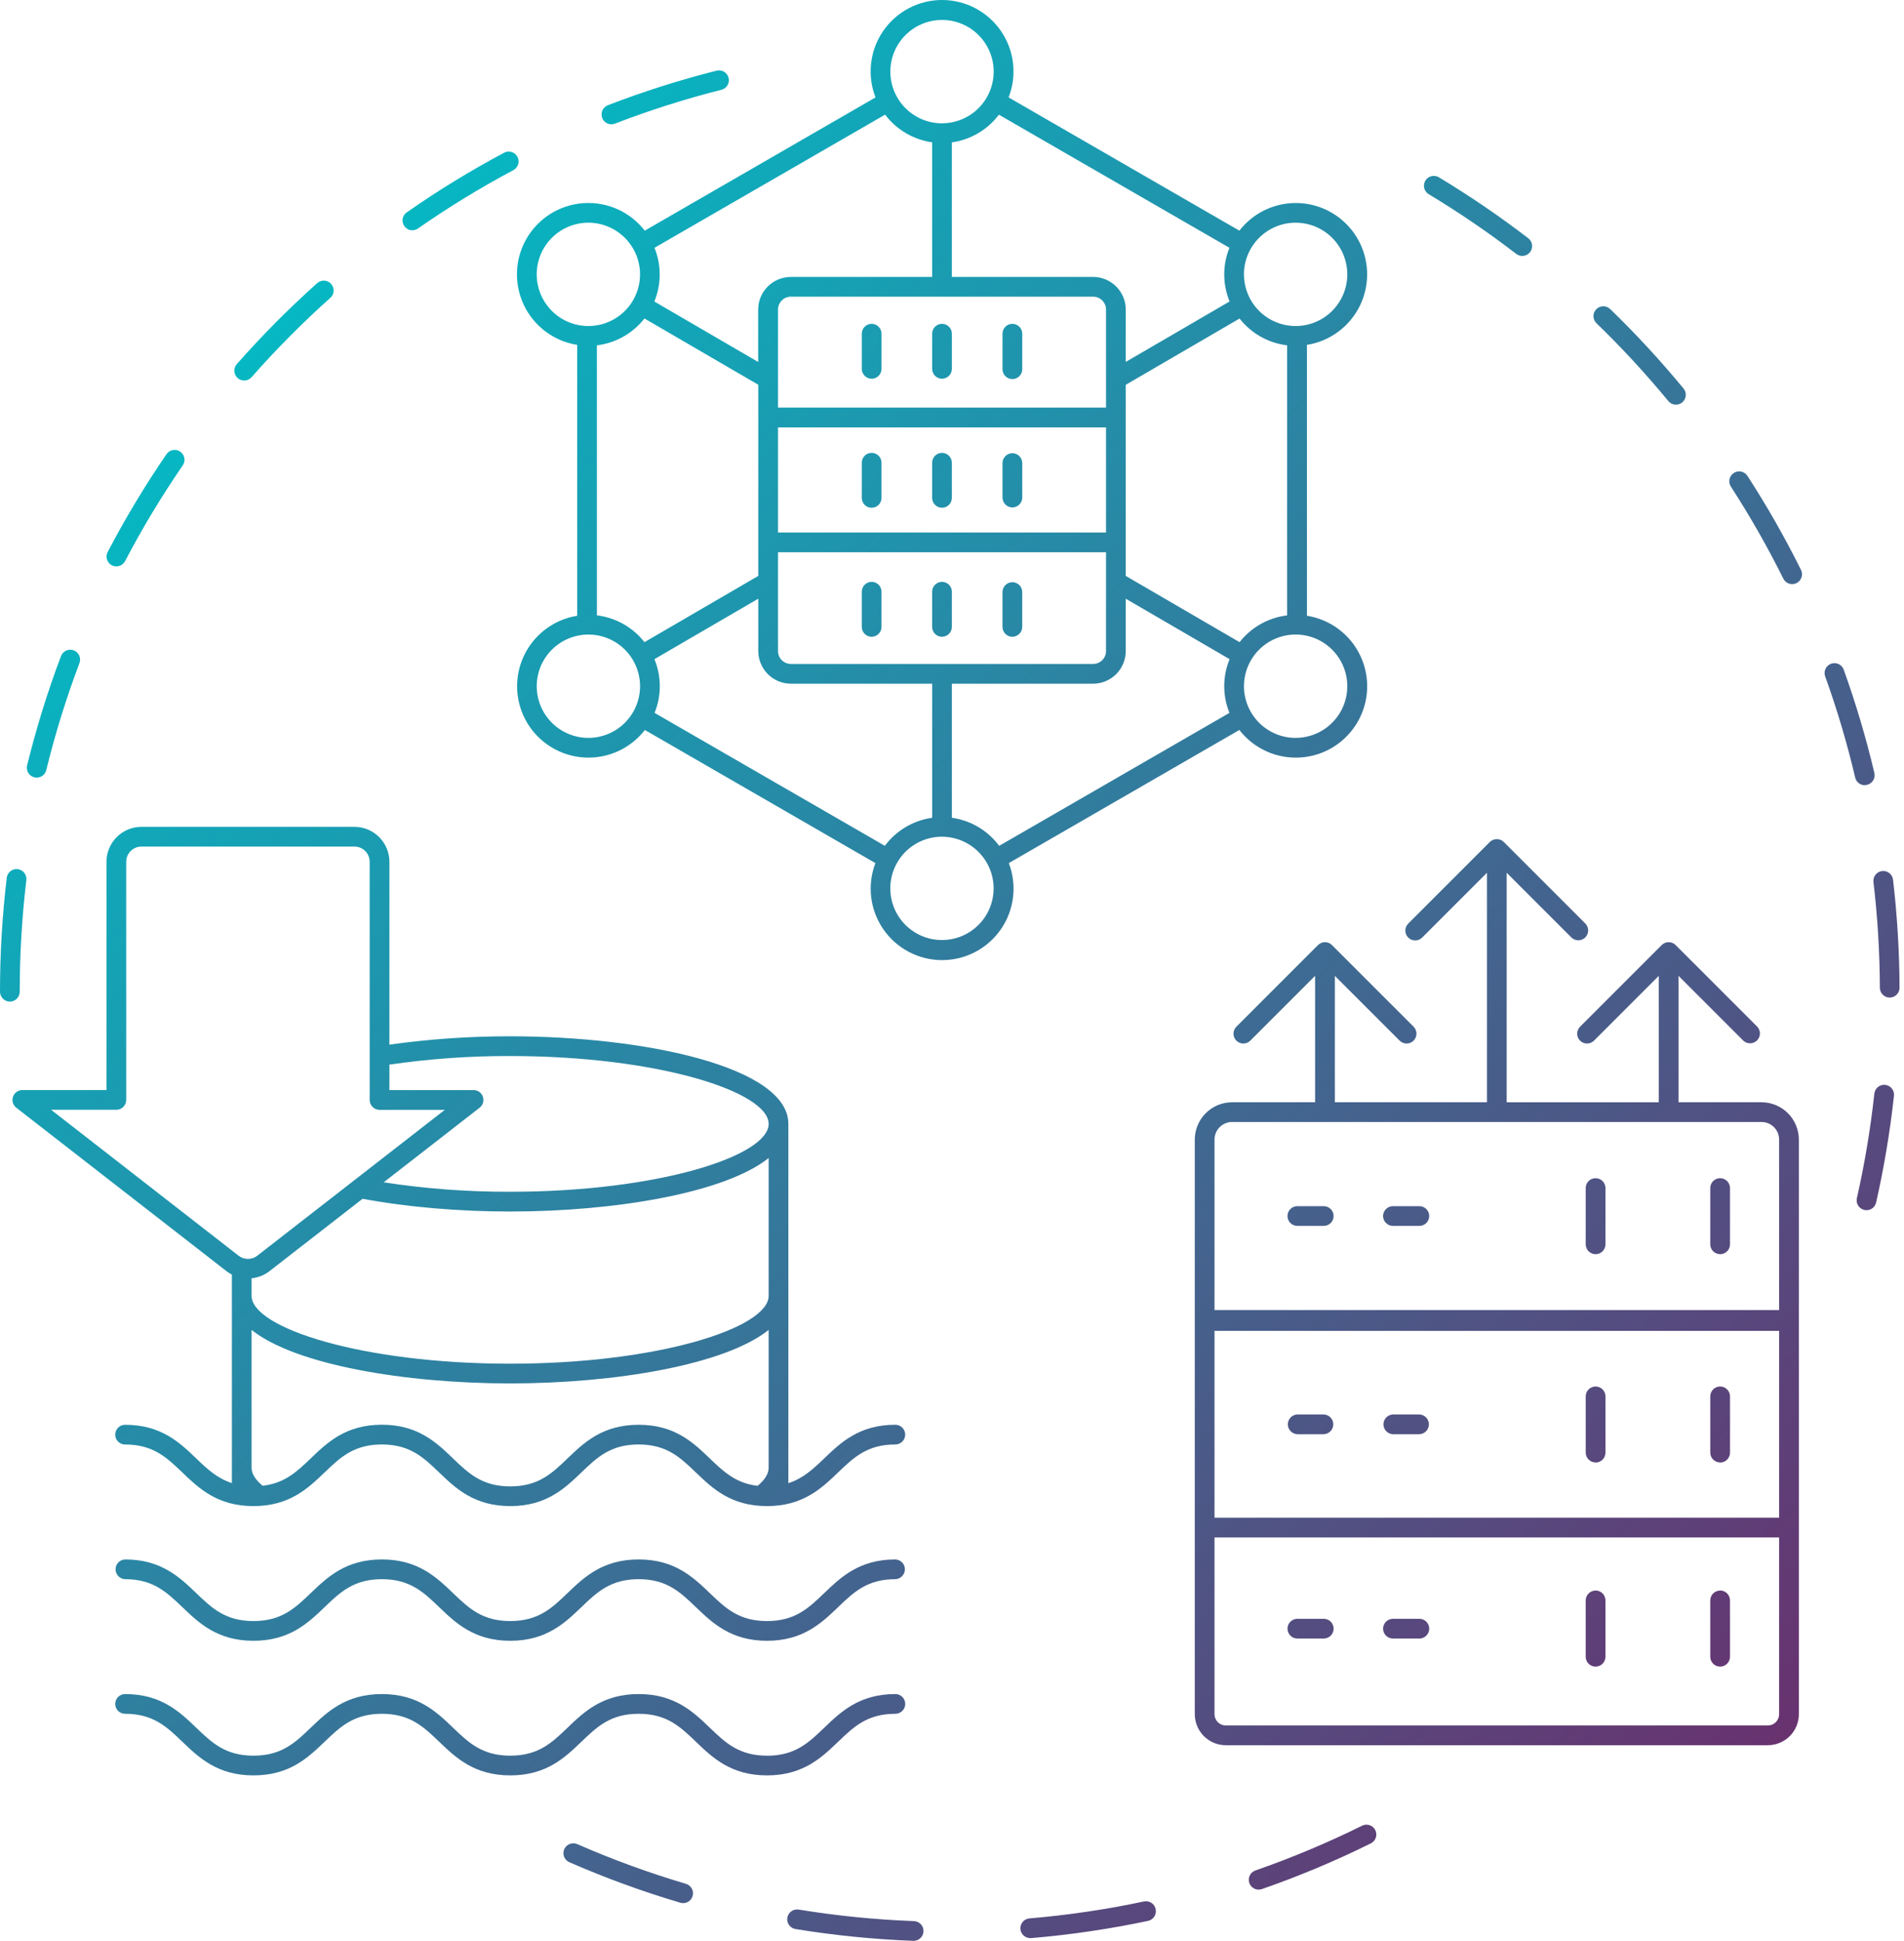 <svg width="157" height="160" viewBox="0 0 157 160" fill="none" xmlns="http://www.w3.org/2000/svg">
<path d="M95.294 157.391C95.339 157.602 95.298 157.822 95.181 158.002C95.063 158.183 94.879 158.31 94.668 158.355C91.488 159.027 88.269 159.502 85.031 159.775C85.008 159.775 84.985 159.775 84.961 159.775C84.749 159.777 84.546 159.697 84.392 159.552C84.239 159.406 84.148 159.207 84.14 158.996C84.131 158.785 84.204 158.579 84.345 158.421C84.486 158.263 84.682 158.167 84.893 158.151C88.065 157.882 91.217 157.416 94.331 156.755C94.436 156.733 94.544 156.732 94.65 156.752C94.755 156.772 94.856 156.813 94.945 156.872C95.035 156.931 95.112 157.007 95.172 157.097C95.231 157.186 95.273 157.286 95.294 157.391ZM112.315 150.509C109.462 151.921 106.524 153.154 103.518 154.2C103.314 154.271 103.147 154.42 103.053 154.614C102.959 154.808 102.946 155.031 103.017 155.235C103.088 155.439 103.237 155.606 103.431 155.7C103.625 155.794 103.849 155.807 104.052 155.736C107.123 154.668 110.123 153.409 113.036 151.966C113.23 151.87 113.377 151.702 113.446 151.498C113.515 151.293 113.5 151.07 113.405 150.877C113.309 150.684 113.141 150.536 112.936 150.467C112.732 150.398 112.509 150.413 112.315 150.509ZM75.351 158.374C72.17 158.254 68.998 157.936 65.856 157.424C65.751 157.407 65.643 157.41 65.539 157.435C65.435 157.459 65.337 157.504 65.25 157.566C65.163 157.628 65.09 157.707 65.033 157.798C64.977 157.888 64.939 157.989 64.922 158.095C64.904 158.2 64.908 158.308 64.932 158.412C64.957 158.516 65.001 158.614 65.064 158.701C65.126 158.787 65.205 158.861 65.296 158.917C65.386 158.974 65.487 159.011 65.593 159.029C68.802 159.551 72.04 159.876 75.289 160H75.321C75.428 160.002 75.534 159.983 75.633 159.944C75.733 159.905 75.823 159.847 75.9 159.773C75.977 159.699 76.039 159.61 76.081 159.512C76.124 159.414 76.147 159.309 76.149 159.202C76.151 159.096 76.132 158.99 76.093 158.89C76.054 158.791 75.996 158.7 75.922 158.623C75.848 158.546 75.759 158.485 75.661 158.442C75.564 158.399 75.458 158.376 75.351 158.374ZM56.559 155.3C53.508 154.397 50.516 153.304 47.6 152.029C47.502 151.986 47.397 151.963 47.29 151.961C47.183 151.958 47.077 151.977 46.978 152.016C46.878 152.054 46.787 152.112 46.71 152.186C46.633 152.26 46.571 152.348 46.528 152.446C46.485 152.544 46.461 152.649 46.459 152.756C46.457 152.863 46.475 152.969 46.514 153.069C46.592 153.27 46.747 153.431 46.945 153.518C49.924 154.821 52.981 155.937 56.099 156.859C56.174 156.882 56.252 156.893 56.33 156.893C56.525 156.893 56.715 156.823 56.863 156.695C57.011 156.567 57.107 156.39 57.135 156.196C57.163 156.002 57.12 155.805 57.014 155.641C56.909 155.476 56.747 155.355 56.559 155.3ZM153.763 64.724C153.826 64.725 153.889 64.717 153.95 64.703C154.055 64.678 154.153 64.633 154.24 64.571C154.327 64.508 154.401 64.428 154.458 64.337C154.514 64.246 154.551 64.144 154.568 64.038C154.585 63.932 154.581 63.824 154.555 63.719C153.872 60.824 153.025 57.97 152.016 55.171C151.936 54.978 151.784 54.823 151.593 54.739C151.402 54.654 151.185 54.647 150.988 54.718C150.792 54.789 150.63 54.933 150.536 55.12C150.443 55.307 150.425 55.523 150.487 55.723C151.475 58.462 152.305 61.257 152.973 64.092C153.012 64.271 153.111 64.433 153.254 64.549C153.396 64.665 153.574 64.73 153.758 64.732L153.763 64.724ZM155.452 89.437C155.238 89.414 155.023 89.476 154.855 89.611C154.687 89.746 154.579 89.942 154.555 90.156C154.239 93.054 153.759 95.931 153.115 98.774C153.092 98.878 153.089 98.986 153.106 99.091C153.124 99.196 153.163 99.297 153.22 99.388C153.277 99.478 153.351 99.556 153.438 99.618C153.525 99.68 153.624 99.724 153.728 99.747C153.787 99.76 153.848 99.767 153.908 99.767C154.093 99.767 154.272 99.704 154.416 99.589C154.559 99.474 154.66 99.313 154.701 99.133C155.358 96.23 155.849 93.291 156.172 90.332C156.196 90.118 156.133 89.903 155.998 89.735C155.863 89.567 155.667 89.46 155.452 89.437ZM155.196 71.807C155.089 71.819 154.987 71.852 154.893 71.904C154.8 71.956 154.718 72.026 154.652 72.11C154.585 72.194 154.536 72.29 154.507 72.393C154.478 72.495 154.47 72.603 154.482 72.709C154.822 75.604 154.998 78.515 155.01 81.43C155.011 81.645 155.097 81.851 155.249 82.002C155.402 82.154 155.608 82.239 155.823 82.24C156.038 82.238 156.245 82.152 156.397 81.999C156.548 81.845 156.633 81.638 156.632 81.422C156.62 78.447 156.441 75.474 156.095 72.519C156.069 72.305 155.96 72.11 155.791 71.977C155.622 71.843 155.407 71.782 155.193 71.807H155.196ZM117.809 16.009C120.306 17.512 122.716 19.155 125.027 20.931C125.112 20.997 125.209 21.044 125.312 21.072C125.415 21.1 125.522 21.107 125.628 21.093C125.734 21.079 125.836 21.045 125.929 20.991C126.021 20.938 126.102 20.867 126.168 20.782C126.233 20.698 126.28 20.601 126.308 20.498C126.336 20.395 126.343 20.287 126.329 20.181C126.315 20.076 126.281 19.974 126.227 19.881C126.174 19.789 126.103 19.707 126.018 19.642C123.658 17.83 121.198 16.152 118.648 14.617C118.556 14.562 118.455 14.525 118.349 14.51C118.244 14.494 118.136 14.499 118.032 14.524C117.929 14.55 117.831 14.596 117.745 14.659C117.66 14.723 117.587 14.803 117.532 14.894C117.477 14.986 117.44 15.087 117.424 15.193C117.408 15.298 117.413 15.406 117.439 15.509C117.465 15.613 117.511 15.711 117.574 15.796C117.638 15.882 117.717 15.955 117.809 16.01V16.009ZM137.567 33.065C137.704 33.232 137.902 33.337 138.116 33.358C138.331 33.379 138.545 33.313 138.711 33.176C138.878 33.039 138.983 32.842 139.004 32.627C139.025 32.412 138.959 32.198 138.822 32.032C136.931 29.735 134.91 27.546 132.772 25.477C132.617 25.327 132.408 25.245 132.193 25.249C131.977 25.252 131.772 25.341 131.622 25.496C131.472 25.651 131.389 25.86 131.393 26.075C131.397 26.291 131.486 26.496 131.641 26.646C133.736 28.672 135.714 30.815 137.567 33.065ZM144.09 39.231C144.031 39.142 143.956 39.064 143.868 39.004C143.781 38.943 143.682 38.9 143.577 38.878C143.473 38.856 143.365 38.854 143.26 38.873C143.155 38.893 143.055 38.933 142.965 38.991C142.876 39.049 142.798 39.124 142.738 39.212C142.677 39.3 142.635 39.399 142.612 39.503C142.59 39.607 142.588 39.715 142.608 39.82C142.627 39.925 142.667 40.025 142.725 40.115C144.309 42.561 145.753 45.094 147.049 47.704C147.097 47.8 147.163 47.885 147.243 47.955C147.324 48.025 147.417 48.079 147.518 48.113C147.62 48.147 147.726 48.161 147.833 48.154C147.939 48.146 148.044 48.118 148.139 48.071C148.235 48.023 148.32 47.957 148.39 47.877C148.46 47.796 148.514 47.703 148.548 47.602C148.582 47.5 148.596 47.394 148.589 47.287C148.581 47.181 148.553 47.077 148.506 46.981C147.182 44.316 145.708 41.728 144.09 39.231ZM34.005 18.98C34.171 18.981 34.334 18.93 34.47 18.834C36.992 17.077 39.616 15.472 42.33 14.027C42.52 13.926 42.662 13.753 42.725 13.547C42.788 13.34 42.766 13.117 42.665 12.927C42.563 12.737 42.391 12.595 42.184 12.532C41.978 12.469 41.755 12.49 41.565 12.592C38.794 14.069 36.113 15.71 33.539 17.508C33.397 17.607 33.29 17.749 33.234 17.912C33.179 18.076 33.177 18.254 33.229 18.419C33.281 18.584 33.384 18.728 33.524 18.83C33.663 18.932 33.832 18.987 34.005 18.987V18.98ZM50.413 10.248C50.514 10.248 50.613 10.229 50.706 10.193C53.575 9.086 56.508 8.154 59.488 7.402C59.592 7.375 59.689 7.329 59.775 7.265C59.861 7.201 59.933 7.121 59.987 7.03C60.042 6.938 60.078 6.836 60.094 6.731C60.109 6.625 60.103 6.517 60.077 6.414C60.051 6.31 60.005 6.213 59.941 6.128C59.877 6.042 59.797 5.97 59.705 5.915C59.614 5.86 59.512 5.824 59.406 5.809C59.301 5.793 59.193 5.799 59.09 5.825C56.045 6.594 53.05 7.546 50.121 8.676C49.944 8.745 49.797 8.874 49.705 9.039C49.613 9.205 49.582 9.397 49.616 9.584C49.651 9.77 49.75 9.938 49.895 10.059C50.041 10.181 50.224 10.248 50.413 10.248ZM20.135 31.37C20.251 31.37 20.365 31.346 20.47 31.298C20.576 31.25 20.67 31.18 20.746 31.093C22.779 28.787 24.948 26.602 27.241 24.553C27.321 24.482 27.386 24.396 27.432 24.299C27.478 24.203 27.505 24.099 27.511 23.992C27.517 23.886 27.502 23.779 27.467 23.678C27.431 23.577 27.377 23.484 27.306 23.405C27.234 23.325 27.148 23.26 27.052 23.214C26.956 23.168 26.851 23.141 26.745 23.135C26.638 23.129 26.531 23.144 26.431 23.179C26.33 23.214 26.237 23.269 26.157 23.34C23.816 25.433 21.601 27.663 19.525 30.02C19.422 30.137 19.355 30.282 19.331 30.436C19.308 30.591 19.33 30.749 19.394 30.892C19.459 31.034 19.563 31.155 19.694 31.24C19.826 31.325 19.979 31.37 20.135 31.37ZM1.626 81.756C1.626 78.681 1.808 75.608 2.172 72.555C2.198 72.341 2.137 72.125 2.004 71.956C1.871 71.786 1.675 71.677 1.461 71.651C1.247 71.625 1.032 71.686 0.862 71.819C0.693 71.952 0.583 72.147 0.557 72.362C0.186 75.48 -0 78.617 2.27687e-07 81.757C2.27687e-07 81.972 0.086 82.179 0.238 82.331C0.391 82.484 0.597 82.57 0.813 82.57C1.028 82.57 1.235 82.484 1.388 82.331C1.54 82.179 1.626 81.972 1.626 81.757V81.756ZM9.22 46.604C9.411 46.702 9.633 46.721 9.837 46.657C10.042 46.593 10.213 46.45 10.313 46.26C11.74 43.535 13.329 40.898 15.071 38.363C15.131 38.275 15.174 38.175 15.196 38.071C15.218 37.967 15.22 37.859 15.2 37.754C15.181 37.649 15.141 37.549 15.083 37.459C15.024 37.37 14.949 37.292 14.861 37.232C14.773 37.171 14.674 37.129 14.57 37.107C14.465 37.084 14.357 37.083 14.252 37.103C14.147 37.122 14.047 37.162 13.958 37.22C13.868 37.278 13.791 37.354 13.73 37.442C11.953 40.032 10.332 42.727 8.877 45.511C8.779 45.702 8.759 45.924 8.824 46.128C8.888 46.333 9.03 46.504 9.22 46.604ZM2.833 64.083C2.896 64.098 2.961 64.106 3.026 64.106C3.208 64.106 3.385 64.045 3.528 63.932C3.671 63.82 3.772 63.662 3.815 63.486C4.547 60.497 5.46 57.555 6.547 54.676C6.587 54.576 6.607 54.468 6.605 54.36C6.603 54.252 6.579 54.146 6.536 54.047C6.492 53.948 6.429 53.859 6.351 53.784C6.272 53.71 6.18 53.652 6.079 53.614C5.978 53.576 5.87 53.558 5.762 53.562C5.654 53.566 5.548 53.592 5.45 53.637C5.352 53.683 5.264 53.747 5.191 53.827C5.118 53.907 5.062 54.001 5.026 54.102C3.915 57.043 2.984 60.047 2.236 63.1C2.211 63.204 2.206 63.311 2.223 63.417C2.239 63.523 2.276 63.624 2.331 63.715C2.386 63.806 2.459 63.886 2.545 63.949C2.632 64.012 2.729 64.058 2.833 64.083ZM47.593 50.762V28.431C46.645 28.281 45.747 27.902 44.979 27.325C44.211 26.749 43.596 25.993 43.187 25.124C42.778 24.256 42.587 23.3 42.633 22.34C42.678 21.381 42.957 20.448 43.447 19.621C43.936 18.795 44.62 18.101 45.439 17.599C46.258 17.098 47.187 16.804 48.146 16.745C49.104 16.685 50.063 16.86 50.938 17.256C51.813 17.652 52.578 18.256 53.166 19.015L72.194 8.031C71.845 7.138 71.72 6.174 71.829 5.222C71.937 4.27 72.277 3.358 72.817 2.567C73.358 1.776 74.084 1.129 74.931 0.681C75.778 0.234 76.722 0 77.681 0C78.639 0 79.583 0.234 80.431 0.681C81.278 1.129 82.004 1.776 82.544 2.567C83.085 3.358 83.424 4.27 83.533 5.222C83.641 6.174 83.516 7.138 83.168 8.031L102.196 19.015C102.784 18.257 103.549 17.653 104.424 17.258C105.298 16.863 106.257 16.687 107.215 16.747C108.173 16.807 109.102 17.101 109.92 17.602C110.739 18.103 111.423 18.797 111.912 19.623C112.4 20.45 112.68 21.383 112.725 22.341C112.771 23.3 112.581 24.256 112.172 25.124C111.763 25.993 111.149 26.748 110.381 27.325C109.613 27.901 108.716 28.281 107.768 28.431V50.762C108.717 50.912 109.614 51.291 110.382 51.868C111.151 52.444 111.766 53.2 112.175 54.069C112.584 54.937 112.774 55.893 112.729 56.852C112.684 57.812 112.404 58.745 111.915 59.572C111.426 60.398 110.742 61.092 109.923 61.594C109.104 62.095 108.175 62.389 107.216 62.448C106.257 62.508 105.299 62.332 104.424 61.937C103.549 61.541 102.784 60.937 102.196 60.178L83.185 71.154C83.527 72.046 83.647 73.008 83.534 73.957C83.421 74.905 83.08 75.812 82.538 76.599C81.997 77.386 81.272 78.03 80.427 78.474C79.581 78.919 78.641 79.151 77.685 79.151C76.73 79.151 75.789 78.919 74.943 78.474C74.098 78.03 73.373 77.386 72.832 76.599C72.291 75.812 71.949 74.905 71.836 73.957C71.724 73.008 71.843 72.046 72.185 71.154L53.174 60.179C52.586 60.937 51.822 61.541 50.947 61.936C50.072 62.331 49.114 62.507 48.156 62.447C47.197 62.387 46.269 62.093 45.45 61.592C44.631 61.091 43.948 60.397 43.459 59.571C42.97 58.745 42.691 57.811 42.645 56.853C42.6 55.894 42.79 54.938 43.198 54.07C43.607 53.201 44.222 52.446 44.989 51.869C45.757 51.293 46.654 50.913 47.602 50.763L47.593 50.762ZM48.516 18.358C47.673 18.358 46.849 18.608 46.148 19.076C45.448 19.544 44.901 20.209 44.579 20.988C44.257 21.766 44.172 22.623 44.337 23.449C44.501 24.276 44.907 25.035 45.503 25.631C46.099 26.227 46.858 26.633 47.684 26.797C48.511 26.961 49.368 26.877 50.146 26.554C50.925 26.232 51.59 25.686 52.059 24.985C52.527 24.285 52.777 23.461 52.777 22.618C52.774 21.489 52.325 20.407 51.526 19.608C50.727 18.81 49.645 18.36 48.516 18.358ZM77.676 10.164C78.519 10.164 79.343 9.914 80.044 9.446C80.745 8.978 81.291 8.313 81.613 7.534C81.936 6.756 82.02 5.899 81.856 5.073C81.691 4.246 81.285 3.487 80.689 2.891C80.094 2.295 79.334 1.89 78.508 1.725C77.681 1.561 76.824 1.645 76.046 1.968C75.267 2.29 74.602 2.836 74.133 3.537C73.665 4.237 73.415 5.061 73.415 5.904C73.416 7.034 73.865 8.118 74.664 8.917C75.463 9.717 76.546 10.167 77.676 10.169V10.164ZM102.574 22.618C102.574 23.461 102.824 24.285 103.292 24.985C103.76 25.686 104.426 26.232 105.204 26.554C105.983 26.877 106.84 26.961 107.666 26.797C108.493 26.633 109.252 26.227 109.848 25.631C110.444 25.035 110.85 24.276 111.014 23.449C111.179 22.623 111.094 21.766 110.772 20.988C110.449 20.209 109.903 19.544 109.202 19.076C108.502 18.608 107.678 18.358 106.835 18.358C105.705 18.359 104.621 18.809 103.822 19.608C103.022 20.407 102.573 21.491 102.572 22.622L102.574 22.618ZM106.835 60.831C107.678 60.831 108.502 60.581 109.202 60.113C109.903 59.645 110.449 58.979 110.772 58.201C111.094 57.422 111.179 56.566 111.014 55.739C110.85 54.913 110.444 54.154 109.848 53.558C109.252 52.962 108.493 52.556 107.666 52.392C106.84 52.227 105.983 52.312 105.204 52.634C104.426 52.957 103.76 53.503 103.292 54.203C102.824 54.904 102.574 55.728 102.574 56.57C102.575 57.7 103.024 58.783 103.822 59.582C104.621 60.381 105.703 60.832 106.833 60.834L106.835 60.831ZM77.672 68.976C76.829 68.976 76.005 69.226 75.305 69.694C74.604 70.162 74.058 70.828 73.735 71.606C73.413 72.385 73.329 73.241 73.493 74.068C73.657 74.894 74.063 75.653 74.659 76.249C75.255 76.845 76.014 77.251 76.841 77.415C77.667 77.58 78.524 77.495 79.303 77.173C80.081 76.85 80.747 76.304 81.215 75.604C81.683 74.903 81.933 74.079 81.933 73.237C81.93 72.108 81.481 71.027 80.682 70.229C79.884 69.431 78.803 68.982 77.674 68.979L77.672 68.976ZM52.779 56.571C52.779 55.729 52.529 54.905 52.061 54.204C51.593 53.504 50.927 52.958 50.148 52.635C49.37 52.313 48.513 52.228 47.687 52.393C46.86 52.557 46.101 52.963 45.505 53.559C44.909 54.155 44.503 54.914 44.339 55.74C44.174 56.567 44.259 57.423 44.581 58.202C44.904 58.98 45.45 59.646 46.151 60.114C46.851 60.582 47.675 60.832 48.518 60.832C49.647 60.83 50.73 60.38 51.529 59.582C52.327 58.783 52.777 57.701 52.779 56.571ZM91.201 25.52C91.201 25.238 91.089 24.968 90.889 24.769C90.69 24.57 90.42 24.457 90.138 24.457H65.215C64.933 24.457 64.663 24.57 64.464 24.769C64.265 24.968 64.153 25.238 64.153 25.52V33.604H91.201V25.52ZM64.153 43.9H91.201V35.235H64.153V43.9ZM64.153 53.674C64.153 53.956 64.265 54.226 64.464 54.425C64.663 54.624 64.933 54.736 65.215 54.736H90.138C90.42 54.736 90.69 54.624 90.889 54.425C91.089 54.226 91.201 53.956 91.201 53.674V45.526H64.153V53.674ZM54.405 56.571C54.404 57.325 54.259 58.071 53.975 58.769L72.963 69.729C73.428 69.104 74.013 68.578 74.683 68.181C75.353 67.784 76.095 67.524 76.867 67.416V56.363H65.215C64.502 56.362 63.818 56.078 63.314 55.574C62.81 55.07 62.527 54.387 62.526 53.674V49.356L53.963 54.341C54.255 55.048 54.405 55.806 54.405 56.571ZM82.391 69.73L101.378 58.769C100.801 57.349 100.805 55.758 101.39 54.341L92.827 49.357V53.674C92.826 54.387 92.543 55.07 92.039 55.574C91.535 56.078 90.851 56.362 90.138 56.363H78.489V67.416C79.26 67.525 80.002 67.785 80.672 68.182C81.342 68.579 81.926 69.106 82.391 69.73ZM106.134 28.469C105.367 28.377 104.626 28.134 103.953 27.755C103.28 27.376 102.689 26.868 102.212 26.26L92.827 31.723V47.478L102.212 52.94C102.689 52.333 103.28 51.825 103.953 51.446C104.626 51.067 105.367 50.824 106.134 50.731V28.469ZM100.948 22.627C100.948 21.873 101.094 21.127 101.378 20.429L82.367 9.455C81.427 10.7 80.032 11.521 78.487 11.738V22.83H90.138C90.851 22.831 91.535 23.115 92.039 23.619C92.543 24.123 92.827 24.807 92.827 25.52V29.837L101.39 24.852C101.098 24.145 100.948 23.387 100.948 22.622V22.627ZM72.978 9.455L53.968 20.429C54.544 21.849 54.54 23.439 53.956 24.857L62.518 29.841V25.52C62.519 24.807 62.803 24.124 63.307 23.62C63.811 23.116 64.494 22.832 65.207 22.831H76.864V11.732C75.319 11.515 73.924 10.695 72.984 9.45L72.978 9.455ZM49.219 50.729C49.986 50.822 50.727 51.065 51.4 51.444C52.073 51.824 52.664 52.332 53.141 52.94L62.526 47.478V31.718L53.141 26.256C52.664 26.864 52.073 27.373 51.4 27.753C50.727 28.133 49.986 28.376 49.219 28.469V50.729ZM83.478 26.695C83.262 26.695 83.056 26.781 82.903 26.933C82.751 27.086 82.665 27.292 82.665 27.508V30.409C82.661 30.518 82.679 30.627 82.718 30.729C82.757 30.831 82.817 30.924 82.892 31.003C82.969 31.082 83.059 31.145 83.16 31.187C83.261 31.23 83.369 31.252 83.478 31.252C83.588 31.252 83.696 31.23 83.797 31.187C83.898 31.145 83.989 31.082 84.064 31.003C84.141 30.924 84.2 30.831 84.239 30.729C84.278 30.627 84.296 30.518 84.292 30.409V27.51C84.292 27.294 84.206 27.088 84.053 26.935C83.9 26.783 83.694 26.697 83.478 26.697V26.695ZM77.676 26.695C77.461 26.695 77.254 26.781 77.102 26.933C76.949 27.086 76.864 27.292 76.864 27.508V30.409C76.864 30.624 76.949 30.831 77.102 30.983C77.254 31.136 77.461 31.221 77.676 31.221C77.892 31.221 78.099 31.136 78.251 30.983C78.404 30.831 78.489 30.624 78.489 30.409V27.51C78.489 27.295 78.404 27.088 78.251 26.936C78.099 26.783 77.892 26.697 77.676 26.697V26.695ZM71.875 26.695C71.659 26.695 71.453 26.781 71.3 26.933C71.148 27.086 71.062 27.292 71.062 27.508V30.409C71.062 30.624 71.148 30.831 71.3 30.983C71.453 31.136 71.659 31.221 71.875 31.221C72.091 31.221 72.297 31.136 72.45 30.983C72.602 30.831 72.688 30.624 72.688 30.409V27.51C72.688 27.403 72.667 27.297 72.626 27.198C72.584 27.099 72.524 27.009 72.448 26.934C72.372 26.858 72.282 26.799 72.183 26.758C72.084 26.717 71.978 26.697 71.871 26.697L71.875 26.695ZM84.292 41.044V38.146C84.284 37.936 84.195 37.736 84.043 37.59C83.892 37.444 83.689 37.362 83.478 37.362C83.268 37.362 83.065 37.444 82.914 37.59C82.762 37.736 82.673 37.936 82.665 38.146V41.047C82.673 41.257 82.762 41.457 82.914 41.603C83.065 41.749 83.268 41.831 83.478 41.831C83.689 41.831 83.892 41.749 84.043 41.603C84.195 41.457 84.284 41.257 84.292 41.047V41.044ZM76.862 41.044C76.862 41.26 76.948 41.467 77.1 41.619C77.253 41.772 77.46 41.857 77.675 41.857C77.891 41.857 78.098 41.772 78.25 41.619C78.403 41.467 78.488 41.26 78.488 41.044V38.146C78.488 37.931 78.403 37.724 78.25 37.572C78.098 37.419 77.891 37.334 77.675 37.334C77.46 37.334 77.253 37.419 77.1 37.572C76.948 37.724 76.862 37.931 76.862 38.146V41.044ZM72.687 41.044V38.146C72.687 37.931 72.601 37.724 72.449 37.572C72.296 37.419 72.089 37.334 71.874 37.334C71.658 37.334 71.451 37.419 71.299 37.572C71.147 37.724 71.061 37.931 71.061 38.146V41.047C71.061 41.262 71.147 41.469 71.299 41.621C71.451 41.774 71.658 41.859 71.874 41.859C72.089 41.859 72.296 41.774 72.449 41.621C72.601 41.469 72.687 41.262 72.687 41.047V41.044ZM83.477 52.493C83.693 52.493 83.9 52.408 84.052 52.255C84.205 52.102 84.291 51.895 84.291 51.679V48.781C84.283 48.571 84.194 48.371 84.042 48.225C83.891 48.079 83.688 47.997 83.477 47.997C83.267 47.997 83.064 48.079 82.912 48.225C82.761 48.371 82.672 48.571 82.664 48.781V51.682C82.664 51.789 82.685 51.895 82.726 51.993C82.766 52.092 82.826 52.182 82.902 52.258C82.978 52.333 83.067 52.393 83.166 52.434C83.265 52.475 83.371 52.496 83.478 52.495L83.477 52.493ZM77.675 52.493C77.782 52.493 77.888 52.472 77.987 52.431C78.085 52.391 78.175 52.331 78.251 52.255C78.326 52.179 78.386 52.09 78.427 51.991C78.467 51.892 78.488 51.786 78.488 51.679V48.781C78.488 48.566 78.403 48.359 78.25 48.206C78.098 48.054 77.891 47.968 77.675 47.968C77.46 47.968 77.253 48.054 77.1 48.206C76.948 48.359 76.862 48.566 76.862 48.781V51.682C76.862 51.789 76.883 51.895 76.924 51.993C76.965 52.092 77.025 52.182 77.1 52.258C77.176 52.333 77.266 52.393 77.365 52.434C77.464 52.475 77.57 52.496 77.676 52.495L77.675 52.493ZM71.874 52.493C71.981 52.493 72.086 52.472 72.185 52.431C72.284 52.391 72.374 52.331 72.449 52.255C72.525 52.179 72.584 52.09 72.625 51.991C72.666 51.892 72.687 51.786 72.687 51.679V48.781C72.687 48.566 72.601 48.359 72.449 48.206C72.296 48.054 72.089 47.968 71.874 47.968C71.658 47.968 71.451 48.054 71.299 48.206C71.147 48.359 71.061 48.566 71.061 48.781V51.682C71.061 51.897 71.146 52.103 71.297 52.256C71.449 52.408 71.655 52.495 71.871 52.495L71.874 52.493ZM15.045 132.499C16.396 133.795 17.927 135.265 20.901 135.265C23.875 135.265 25.407 133.795 26.758 132.499C28.052 131.258 29.169 130.186 31.489 130.186C33.809 130.186 34.926 131.258 36.22 132.499C37.571 133.795 39.102 135.265 42.076 135.265C45.05 135.265 46.581 133.795 47.932 132.499C49.226 131.258 50.343 130.186 52.662 130.186C54.981 130.186 56.097 131.258 57.391 132.499C58.741 133.795 60.272 135.265 63.245 135.265C66.218 135.265 67.749 133.795 69.101 132.499C70.393 131.258 71.511 130.186 73.831 130.186C74.041 130.178 74.24 130.089 74.387 129.937C74.533 129.786 74.615 129.583 74.615 129.373C74.615 129.162 74.533 128.959 74.387 128.808C74.24 128.656 74.041 128.567 73.831 128.559C70.857 128.559 69.325 130.03 67.974 131.325C66.681 132.567 65.564 133.639 63.245 133.639C60.925 133.639 59.81 132.567 58.517 131.325C57.166 130.03 55.635 128.559 52.662 128.559C49.689 128.559 48.157 130.03 46.806 131.325C45.513 132.567 44.396 133.639 42.076 133.639C39.757 133.639 38.639 132.567 37.346 131.325C35.995 130.03 34.463 128.559 31.489 128.559C28.515 128.559 26.983 130.03 25.633 131.325C24.338 132.566 23.221 133.639 20.901 133.639C18.58 133.639 17.464 132.567 16.17 131.325C14.819 130.03 13.288 128.559 10.313 128.559C10.102 128.567 9.903 128.656 9.757 128.808C9.61 128.959 9.529 129.162 9.529 129.373C9.529 129.583 9.61 129.786 9.757 129.937C9.903 130.089 10.102 130.178 10.313 130.186C12.633 130.186 13.746 131.258 15.045 132.499ZM10.313 119.083C10.097 119.083 9.89 118.998 9.738 118.845C9.586 118.693 9.5 118.486 9.5 118.271C9.5 118.055 9.586 117.848 9.738 117.696C9.89 117.543 10.097 117.458 10.313 117.458C13.288 117.458 14.819 118.927 16.17 120.224C17.078 121.098 17.907 121.873 19.12 122.266V105.078C18.966 104.998 18.82 104.905 18.683 104.799L1.344 91.319C1.21 91.215 1.112 91.072 1.063 90.909C1.014 90.747 1.018 90.573 1.073 90.413C1.128 90.252 1.232 90.113 1.37 90.015C1.508 89.916 1.674 89.864 1.843 89.864H8.781V71.044C8.782 70.281 9.085 69.549 9.625 69.009C10.165 68.469 10.897 68.165 11.661 68.165H29.23C29.993 68.165 30.725 68.469 31.265 69.009C31.805 69.549 32.109 70.281 32.11 71.044V86.12C35.407 85.657 38.733 85.427 42.063 85.432C53.186 85.432 65.007 87.962 65.007 92.651V122.27C66.227 121.88 67.06 121.097 67.972 120.222C69.323 118.925 70.854 117.456 73.828 117.456C74.044 117.456 74.251 117.541 74.403 117.694C74.556 117.846 74.641 118.053 74.641 118.268C74.641 118.484 74.556 118.691 74.403 118.843C74.251 118.996 74.044 119.081 73.828 119.081C71.509 119.081 70.391 120.154 69.099 121.395C67.747 122.692 66.216 124.161 63.242 124.161C60.269 124.161 58.739 122.692 57.388 121.395C56.095 120.154 54.978 119.081 52.66 119.081C50.341 119.081 49.224 120.154 47.93 121.395C46.578 122.692 45.048 124.161 42.074 124.161C39.1 124.161 37.569 122.692 36.218 121.395C34.924 120.154 33.807 119.081 31.487 119.081C29.166 119.081 28.05 120.154 26.756 121.395C25.404 122.692 23.873 124.161 20.899 124.161C17.925 124.161 16.394 122.692 15.043 121.395C13.746 120.156 12.633 119.083 10.313 119.083ZM4.213 91.489L19.675 103.52C19.895 103.692 20.166 103.785 20.445 103.785C20.724 103.785 20.995 103.692 21.216 103.52L36.678 91.495H31.297C31.19 91.495 31.084 91.474 30.985 91.433C30.887 91.392 30.797 91.333 30.721 91.257C30.646 91.182 30.586 91.092 30.545 90.993C30.504 90.895 30.483 90.789 30.483 90.682V71.044C30.483 70.712 30.351 70.393 30.116 70.158C29.881 69.923 29.562 69.79 29.23 69.79H11.661C11.329 69.79 11.01 69.923 10.774 70.158C10.539 70.393 10.407 70.712 10.407 71.044V90.677C10.407 90.783 10.386 90.889 10.345 90.988C10.304 91.086 10.244 91.176 10.169 91.251C10.093 91.327 10.004 91.387 9.905 91.427C9.806 91.468 9.701 91.489 9.594 91.489H4.213ZM42.063 87.059C38.732 87.049 35.405 87.286 32.11 87.766V89.865H39.047C39.217 89.865 39.383 89.917 39.521 90.016C39.659 90.114 39.763 90.253 39.818 90.414C39.873 90.574 39.876 90.748 39.828 90.91C39.779 91.073 39.681 91.216 39.547 91.32L31.639 97.469C35.088 97.999 38.573 98.259 42.063 98.247C54.265 98.247 63.382 95.298 63.382 92.654C63.382 90.01 54.265 87.059 42.063 87.059ZM58.517 120.224C59.657 121.316 60.662 122.279 62.471 122.491C63.066 121.999 63.382 121.496 63.382 121.004V109.638C59.777 112.52 50.709 114.048 42.063 114.048C33.417 114.048 24.356 112.519 20.745 109.638V121C20.745 121.492 21.061 121.995 21.657 122.487C23.478 122.279 24.488 121.317 25.633 120.22C26.983 118.923 28.515 117.453 31.489 117.453C34.463 117.453 35.995 118.924 37.345 120.224C38.638 121.465 39.755 122.537 42.075 122.537C44.395 122.537 45.512 121.465 46.805 120.224C48.156 118.927 49.688 117.458 52.661 117.458C55.634 117.458 57.166 118.924 58.517 120.224ZM20.745 106.828C20.745 109.469 29.862 112.422 42.063 112.422C54.264 112.422 63.382 109.472 63.382 106.828V95.467C59.777 98.349 50.709 99.877 42.063 99.877C37.886 99.877 33.611 99.52 29.899 98.826L22.213 104.799C21.788 105.126 21.279 105.328 20.745 105.381V106.828ZM63.246 144.736C60.927 144.736 59.811 143.665 58.518 142.423C57.167 141.127 55.636 139.657 52.663 139.657C49.69 139.657 48.158 141.127 46.807 142.423C45.514 143.665 44.397 144.736 42.077 144.736C39.758 144.736 38.64 143.665 37.347 142.423C35.996 141.127 34.464 139.657 31.49 139.657C28.516 139.657 26.984 141.127 25.634 142.423C24.339 143.665 23.223 144.736 20.902 144.736C18.581 144.736 17.465 143.665 16.171 142.423C14.82 141.127 13.289 139.657 10.314 139.657C10.098 139.657 9.892 139.743 9.739 139.895C9.587 140.048 9.501 140.255 9.501 140.47C9.501 140.686 9.587 140.892 9.739 141.045C9.892 141.197 10.098 141.283 10.314 141.283C12.634 141.283 13.751 142.355 15.046 143.597C16.397 144.892 17.928 146.362 20.902 146.362C23.876 146.362 25.408 144.892 26.759 143.597C28.053 142.355 29.171 141.283 31.49 141.283C33.81 141.283 34.927 142.355 36.221 143.596C37.572 144.892 39.103 146.362 42.077 146.362C45.051 146.362 46.582 144.892 47.933 143.596C49.227 142.355 50.343 141.283 52.663 141.283C54.983 141.283 56.098 142.355 57.392 143.596C58.742 144.892 60.273 146.362 63.246 146.362C66.219 146.362 67.75 144.892 69.102 143.597C70.394 142.355 71.512 141.283 73.832 141.283C74.047 141.283 74.254 141.197 74.406 141.045C74.559 140.892 74.644 140.686 74.644 140.47C74.644 140.255 74.559 140.048 74.406 139.895C74.254 139.743 74.047 139.657 73.832 139.657C70.858 139.657 69.326 141.127 67.975 142.423C66.681 143.669 65.564 144.741 63.245 144.741L63.246 144.736ZM148.33 93.938V108.8C148.33 108.815 148.33 108.831 148.33 108.846C148.33 108.861 148.33 108.876 148.33 108.892V141.319C148.329 141.996 148.059 142.646 147.58 143.125C147.101 143.604 146.452 143.873 145.774 143.874H101.075C100.398 143.873 99.748 143.604 99.269 143.125C98.79 142.646 98.521 141.996 98.519 141.319V108.901C98.519 108.884 98.519 108.87 98.519 108.855C98.519 108.84 98.519 108.824 98.519 108.809V93.946C98.521 93.13 98.845 92.348 99.423 91.771C100 91.194 100.782 90.87 101.598 90.869H108.441V80.448L103.098 85.79C102.946 85.942 102.739 86.028 102.523 86.028C102.308 86.028 102.101 85.942 101.948 85.79C101.796 85.637 101.71 85.43 101.711 85.214C101.711 84.999 101.796 84.792 101.949 84.64L108.678 77.911C108.754 77.835 108.844 77.775 108.943 77.734C109.041 77.693 109.147 77.672 109.255 77.672C109.362 77.672 109.468 77.693 109.566 77.734C109.665 77.775 109.755 77.835 109.831 77.911L116.56 84.64C116.636 84.715 116.695 84.805 116.736 84.903C116.777 85.002 116.798 85.108 116.798 85.214C116.798 85.321 116.777 85.427 116.737 85.526C116.696 85.624 116.636 85.714 116.561 85.79C116.485 85.865 116.395 85.925 116.297 85.966C116.198 86.007 116.092 86.028 115.986 86.028C115.879 86.028 115.773 86.007 115.674 85.966C115.576 85.925 115.486 85.865 115.411 85.79L110.068 80.448V90.869H122.612V71.949L117.269 77.291C117.117 77.443 116.91 77.529 116.694 77.529C116.479 77.529 116.272 77.444 116.119 77.291C115.967 77.139 115.881 76.932 115.881 76.716C115.881 76.501 115.966 76.294 116.119 76.141L122.849 69.412C122.925 69.336 123.016 69.276 123.115 69.235H123.127C123.318 69.158 123.531 69.158 123.722 69.235H123.734C123.833 69.276 123.924 69.336 124 69.412L130.73 76.141C130.877 76.295 130.959 76.5 130.957 76.713C130.955 76.926 130.87 77.13 130.719 77.28C130.569 77.431 130.365 77.516 130.152 77.518C129.939 77.52 129.734 77.439 129.58 77.291L124.237 71.949V90.871H136.781V80.448L135.219 82.01L131.439 85.79C131.363 85.865 131.273 85.925 131.175 85.966C131.076 86.007 130.97 86.028 130.864 86.028C130.757 86.028 130.651 86.007 130.552 85.966C130.454 85.925 130.364 85.865 130.289 85.79C130.213 85.714 130.153 85.624 130.113 85.526C130.072 85.427 130.051 85.321 130.051 85.214C130.051 85.108 130.072 85.002 130.113 84.903C130.154 84.805 130.214 84.715 130.289 84.64L135.183 79.747L137.018 77.911C137.094 77.835 137.184 77.775 137.282 77.734C137.381 77.693 137.487 77.672 137.594 77.672C137.701 77.672 137.807 77.693 137.906 77.734C138.005 77.775 138.094 77.835 138.17 77.911L144.9 84.64C145.044 84.794 145.123 84.998 145.12 85.209C145.116 85.42 145.031 85.622 144.881 85.771C144.732 85.92 144.53 86.006 144.319 86.009C144.108 86.013 143.904 85.934 143.75 85.79L138.407 80.448V90.869H145.251C146.067 90.87 146.849 91.195 147.426 91.771C148.003 92.348 148.328 93.13 148.329 93.946L148.33 93.938ZM146.703 141.319V126.749H100.146V141.319C100.147 141.565 100.244 141.801 100.419 141.975C100.593 142.149 100.829 142.247 101.075 142.248H145.773C146.02 142.248 146.256 142.15 146.43 141.976C146.605 141.802 146.703 141.565 146.703 141.319ZM100.146 107.999H146.703V93.946C146.702 93.561 146.549 93.193 146.277 92.921C146.005 92.649 145.636 92.496 145.251 92.495H101.598C101.213 92.496 100.844 92.649 100.572 92.921C100.3 93.193 100.147 93.561 100.146 93.946V107.999ZM146.703 109.717H100.146V125.12H146.703V109.717ZM141.838 103.397C142.053 103.397 142.26 103.311 142.413 103.159C142.566 103.007 142.651 102.8 142.652 102.584V97.913C142.644 97.702 142.555 97.503 142.403 97.357C142.252 97.21 142.049 97.129 141.838 97.129C141.628 97.129 141.425 97.21 141.273 97.357C141.122 97.503 141.033 97.702 141.025 97.913V102.584C141.026 102.799 141.112 103.005 141.264 103.157C141.416 103.308 141.623 103.394 141.838 103.394V103.397ZM131.568 103.397C131.783 103.397 131.99 103.311 132.143 103.159C132.295 103.007 132.381 102.8 132.382 102.584V97.913C132.374 97.702 132.285 97.503 132.133 97.357C131.981 97.21 131.779 97.129 131.568 97.129C131.357 97.129 131.155 97.21 131.003 97.357C130.851 97.503 130.762 97.702 130.755 97.913V102.584C130.756 102.799 130.842 103.005 130.994 103.157C131.147 103.309 131.353 103.394 131.569 103.394L131.568 103.397ZM109.155 99.436H106.976C106.76 99.436 106.554 99.521 106.401 99.674C106.249 99.826 106.163 100.033 106.163 100.249C106.163 100.464 106.249 100.671 106.401 100.823C106.554 100.976 106.76 101.061 106.976 101.061H109.155C109.37 101.061 109.577 100.976 109.729 100.823C109.882 100.671 109.967 100.464 109.967 100.249C109.967 100.033 109.882 99.826 109.729 99.674C109.577 99.521 109.37 99.436 109.155 99.436ZM117.037 99.436H114.859C114.643 99.436 114.437 99.521 114.284 99.674C114.132 99.826 114.046 100.033 114.046 100.249C114.046 100.464 114.132 100.671 114.284 100.823C114.437 100.976 114.643 101.061 114.859 101.061H117.037C117.253 101.061 117.46 100.976 117.612 100.823C117.765 100.671 117.85 100.464 117.85 100.249C117.85 100.033 117.765 99.826 117.612 99.674C117.46 99.521 117.253 99.436 117.037 99.436ZM141.839 120.57C142.055 120.57 142.261 120.485 142.414 120.332C142.567 120.18 142.653 119.973 142.653 119.757V115.086C142.645 114.876 142.556 114.676 142.404 114.53C142.253 114.384 142.05 114.302 141.839 114.302C141.629 114.302 141.426 114.384 141.274 114.53C141.123 114.676 141.034 114.876 141.026 115.086V119.757C141.028 119.971 141.114 120.176 141.266 120.327C141.418 120.478 141.624 120.562 141.838 120.563L141.839 120.57ZM131.569 120.57C131.784 120.57 131.991 120.485 132.144 120.332C132.296 120.18 132.382 119.973 132.383 119.757V115.086C132.375 114.876 132.286 114.676 132.134 114.53C131.982 114.384 131.78 114.302 131.569 114.302C131.358 114.302 131.156 114.384 131.004 114.53C130.853 114.676 130.763 114.876 130.756 115.086V119.757C130.758 119.972 130.844 120.176 130.997 120.327C131.149 120.478 131.354 120.563 131.569 120.563V120.57ZM106.977 118.235H109.156C109.366 118.227 109.566 118.138 109.712 117.986C109.858 117.834 109.94 117.632 109.94 117.421C109.94 117.211 109.858 117.008 109.712 116.856C109.566 116.705 109.366 116.616 109.156 116.608H106.977C106.766 116.616 106.567 116.705 106.421 116.856C106.275 117.008 106.193 117.211 106.193 117.421C106.193 117.632 106.275 117.834 106.421 117.986C106.567 118.138 106.766 118.227 106.977 118.235ZM114.86 118.235H117.039C117.249 118.227 117.448 118.138 117.595 117.986C117.741 117.834 117.823 117.632 117.823 117.421C117.823 117.211 117.741 117.008 117.595 116.856C117.448 116.705 117.249 116.616 117.039 116.608H114.86C114.649 116.616 114.45 116.705 114.304 116.856C114.158 117.008 114.076 117.211 114.076 117.421C114.076 117.632 114.158 117.834 114.304 117.986C114.45 118.138 114.649 118.227 114.86 118.235ZM141.838 131.125C141.731 131.125 141.625 131.146 141.527 131.187C141.428 131.228 141.338 131.288 141.263 131.363C141.187 131.439 141.128 131.529 141.087 131.627C141.046 131.726 141.025 131.831 141.025 131.938V136.609C141.033 136.82 141.122 137.019 141.273 137.166C141.425 137.312 141.628 137.394 141.838 137.394C142.049 137.394 142.252 137.312 142.403 137.166C142.555 137.019 142.644 136.82 142.652 136.609V131.938C142.652 131.831 142.632 131.725 142.591 131.625C142.55 131.526 142.49 131.436 142.415 131.36C142.339 131.284 142.249 131.223 142.15 131.182C142.051 131.141 141.945 131.12 141.838 131.12V131.125ZM131.568 131.125C131.461 131.125 131.355 131.146 131.256 131.187C131.158 131.228 131.068 131.288 130.993 131.363C130.917 131.439 130.857 131.529 130.817 131.627C130.776 131.726 130.755 131.831 130.755 131.938V136.609C130.762 136.82 130.851 137.019 131.003 137.166C131.155 137.312 131.357 137.394 131.568 137.394C131.779 137.394 131.981 137.312 132.133 137.166C132.285 137.019 132.374 136.82 132.382 136.609V131.938C132.382 131.831 132.362 131.725 132.321 131.626C132.28 131.526 132.221 131.436 132.145 131.36C132.07 131.284 131.98 131.224 131.881 131.183C131.782 131.141 131.676 131.12 131.569 131.12L131.568 131.125ZM109.156 133.453H106.977C106.761 133.453 106.555 133.539 106.402 133.691C106.25 133.844 106.164 134.051 106.164 134.266C106.164 134.482 106.25 134.689 106.402 134.841C106.555 134.993 106.761 135.079 106.977 135.079H109.156C109.371 135.079 109.578 134.993 109.73 134.841C109.883 134.689 109.968 134.482 109.968 134.266C109.968 134.051 109.883 133.844 109.73 133.691C109.578 133.539 109.371 133.453 109.156 133.453ZM117.039 133.453H114.86C114.644 133.453 114.438 133.539 114.285 133.691C114.133 133.844 114.047 134.051 114.047 134.266C114.047 134.482 114.133 134.689 114.285 134.841C114.438 134.993 114.644 135.079 114.86 135.079H117.039C117.254 135.079 117.461 134.993 117.613 134.841C117.766 134.689 117.851 134.482 117.851 134.266C117.851 134.051 117.766 133.844 117.613 133.691C117.461 133.539 117.254 133.453 117.039 133.453Z" fill="url(#paint0_linear_59_7772)"/>
<defs>
<linearGradient id="paint0_linear_59_7772" x1="18.658" y1="30.664" x2="139.343" y2="151.363" gradientUnits="userSpaceOnUse">
<stop stop-color="#05B8C3"/>
<stop offset="1" stop-color="#68326F"/>
</linearGradient>
</defs>
</svg>

